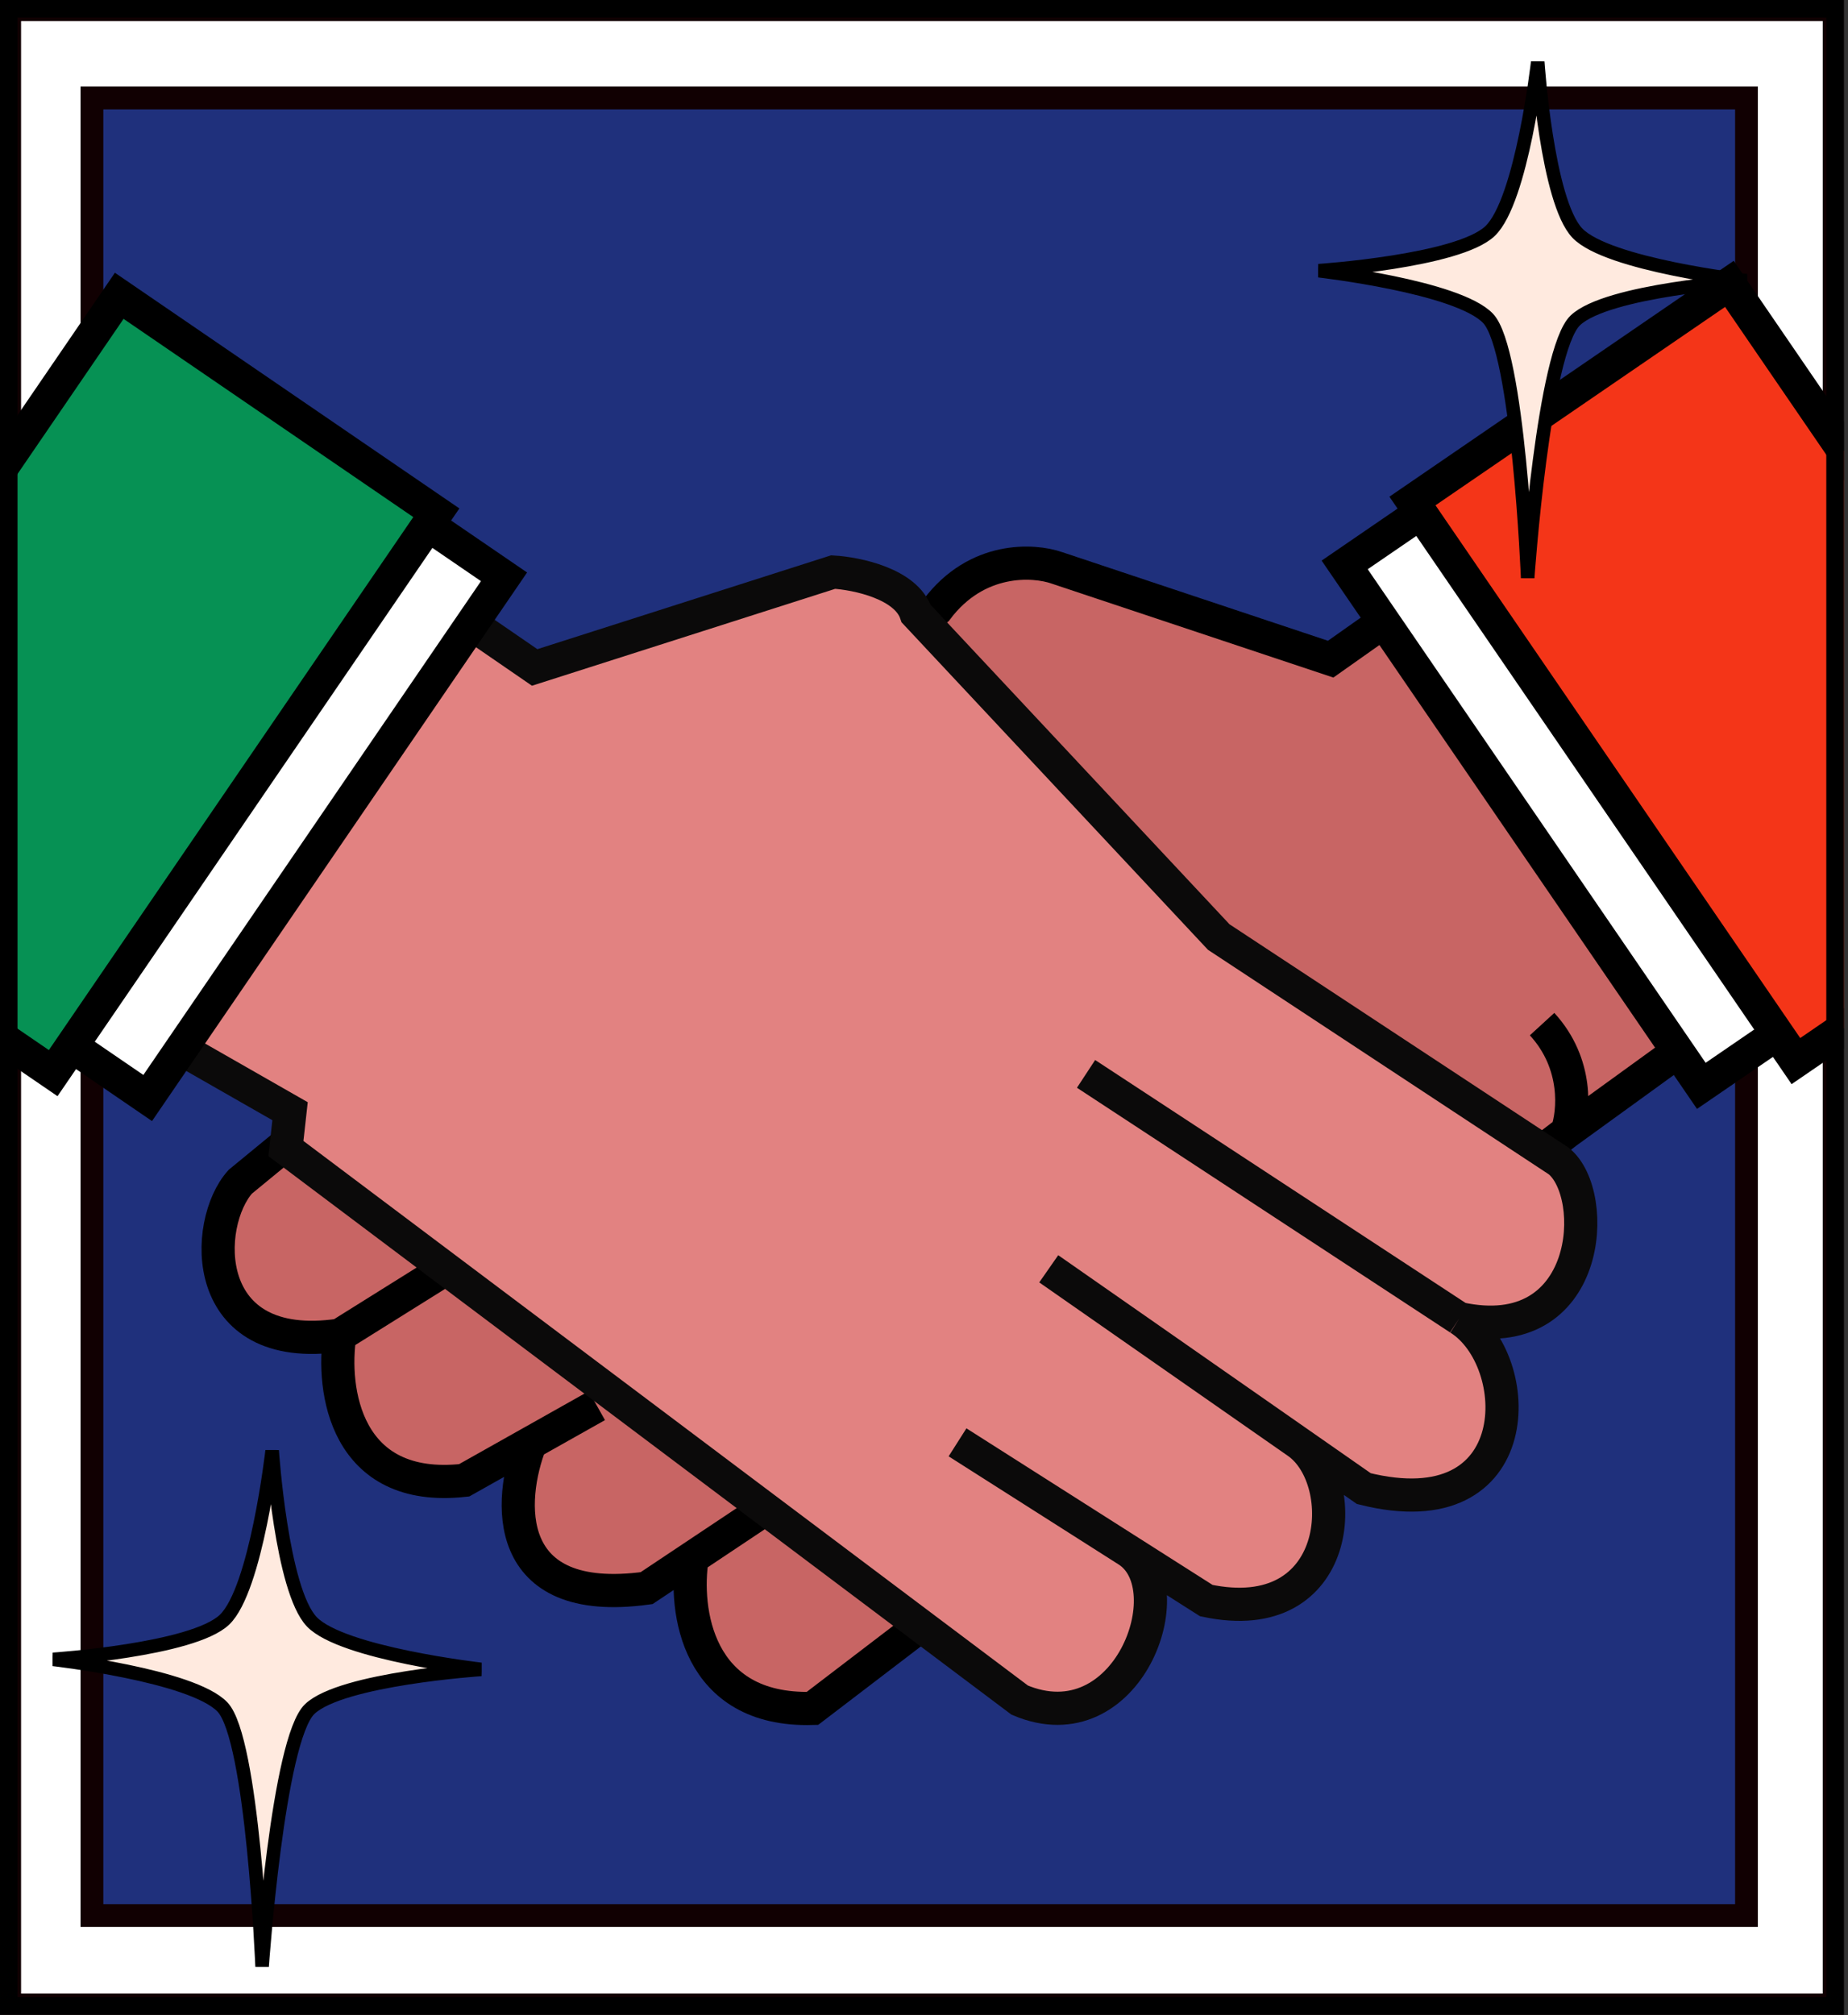 <svg width="422" height="460" viewBox="0 0 422 460" fill="none" xmlns="http://www.w3.org/2000/svg">
<rect x="0" y="0" width="422" height="460" fill="#333333" stroke="none"/>
<g clip-path="url(#clip0_2501_6319)">
<path d="M418.829 2.211H2.212V457.699H418.829V2.211Z" fill="white" stroke="#110002" stroke-width="5.198" stroke-miterlimit="10"/>
<path d="M398.818 22.366H20.994V437.278H398.818V22.366Z" fill="#1F307C" stroke="#110002" stroke-width="5.198" stroke-miterlimit="10"/>
<path d="M303.864 150.472L319.958 139.111L385.279 238.517L357.825 258.398L185.522 389.992C159.014 390.749 156.174 367.376 158.067 355.594L147.653 362.537C114.329 367.081 116.096 342.34 121.145 329.402L105.998 337.922C78.732 340.952 75.704 317.094 77.598 304.787C45.408 309.521 46.355 279.226 54.877 269.758L213.925 139.111C223.014 126.993 236.015 127.75 241.38 129.644L303.864 150.472Z" fill="#C86564"/>
<path d="M77.598 304.787C45.408 309.521 46.355 279.226 54.877 269.758L213.925 139.111C223.014 126.993 236.015 127.75 241.38 129.644L303.864 150.472L319.958 139.111L385.279 238.517L357.825 258.398M77.598 304.787L100.317 290.586M77.598 304.787C75.704 317.094 78.732 340.952 105.998 337.922L121.145 329.402M136.293 320.881L121.145 329.402M121.145 329.402C116.096 342.34 114.329 367.081 147.653 362.537L158.067 355.594M176.055 343.602L158.067 355.594M158.067 355.594C156.174 367.376 159.014 390.749 185.522 389.992L357.825 258.398M357.825 258.398C359.402 253.98 360.475 242.872 352.144 233.783" stroke="black" stroke-width="7.574"/>
<path d="M122.092 152.365L106.944 141.951L39.727 238.517L66.236 253.664L65.289 262.185L232.858 388.098C257.473 398.512 270.727 362.367 257.473 353.937L275.46 365.377C306.702 372.004 308.72 337.922 296.288 329.252L311.436 339.816C349.304 349.283 348.358 310.467 333.21 301C363.505 307.627 365.398 272.599 355.931 265.025L278.3 213.902L209.19 140.058C206.918 133.242 195.62 130.906 190.256 130.591L122.092 152.365Z" fill="#E28281"/>
<path d="M333.21 301C363.505 307.627 365.398 272.599 355.931 265.025L278.3 213.902L209.19 140.058C206.918 133.242 195.62 130.906 190.256 130.591L122.092 152.365L106.944 141.951L39.727 238.517L66.236 253.664L65.289 262.185L232.858 388.098C257.473 398.512 270.727 362.367 257.473 353.937M333.21 301L248.005 245.144M333.21 301C348.358 310.467 349.304 349.283 311.436 339.816L296.288 329.252M239.485 289.639L296.288 329.252M296.288 329.252C308.72 337.922 306.702 372.004 275.46 365.377L257.473 353.937M218.657 329.252L257.473 353.937" stroke="#0B0A0A" stroke-width="7.574"/>
<rect x="10.598" y="234.836" width="144.144" height="28.016" transform="rotate(-55.63 10.598 234.836)" fill="white" stroke="black" stroke-width="7.574"/>
<rect x="-60.264" y="195.448" width="154.979" height="87.725" transform="rotate(-55.63 -60.264 195.448)" fill="#069154" stroke="black" stroke-width="7.574"/>
<rect x="5.264" y="0.988" width="144.144" height="28.016" transform="matrix(-0.565 -0.825 -0.825 0.565 415.406 235.832)" fill="white" stroke="black" stroke-width="7.574"/>
<rect x="5.264" y="0.988" width="154.979" height="87.725" transform="matrix(-0.565 -0.825 -0.825 0.565 486.267 196.444)" fill="#F43518" stroke="black" stroke-width="7.574"/>
<g clip-path="url(#clip1_2501_6319)">
<path d="M348.851 131.924C348.851 131.924 346.729 79.919 339.793 72.664C332.857 65.409 301.126 61.792 301.126 61.792C301.126 61.792 332.999 59.673 340.263 52.745C347.527 45.818 351.149 14.126 351.149 14.126C351.149 14.126 353.271 45.96 360.201 53.215C367.132 60.47 398.874 64.087 398.874 64.087C398.874 64.087 367.001 66.207 359.736 73.129C352.472 80.051 348.851 131.924 348.851 131.924Z" fill="#FFEADF" stroke="black" stroke-width="3.093" stroke-miterlimit="10"/>
</g>
<g clip-path="url(#clip2_2501_6319)">
<path d="M59.851 448.924C59.851 448.924 57.729 396.919 50.793 389.664C43.857 382.409 12.126 378.793 12.126 378.793C12.126 378.793 43.999 376.673 51.263 369.745C58.528 362.818 62.149 331.126 62.149 331.126C62.149 331.126 64.271 362.96 71.201 370.215C78.132 377.47 109.874 381.087 109.874 381.087C109.874 381.087 78.001 383.207 70.737 390.129C63.472 397.051 59.851 448.924 59.851 448.924Z" fill="#FFEADF" stroke="black" stroke-width="3.093" stroke-miterlimit="10"/>
</g>
</g>
<rect x="2" y="2" width="417.042" height="455.908" stroke="black" stroke-width="4"/>
<defs>
<clipPath id="clip0_2501_6319">
<rect width="421.042" height="459.908" fill="white"/>
</clipPath>
<clipPath id="clip1_2501_6319">
<rect width="98" height="118" fill="white" transform="translate(301 14)"/>
</clipPath>
<clipPath id="clip2_2501_6319">
<rect width="98" height="118" fill="white" transform="translate(12 331)"/>
</clipPath>
</defs>
</svg>
